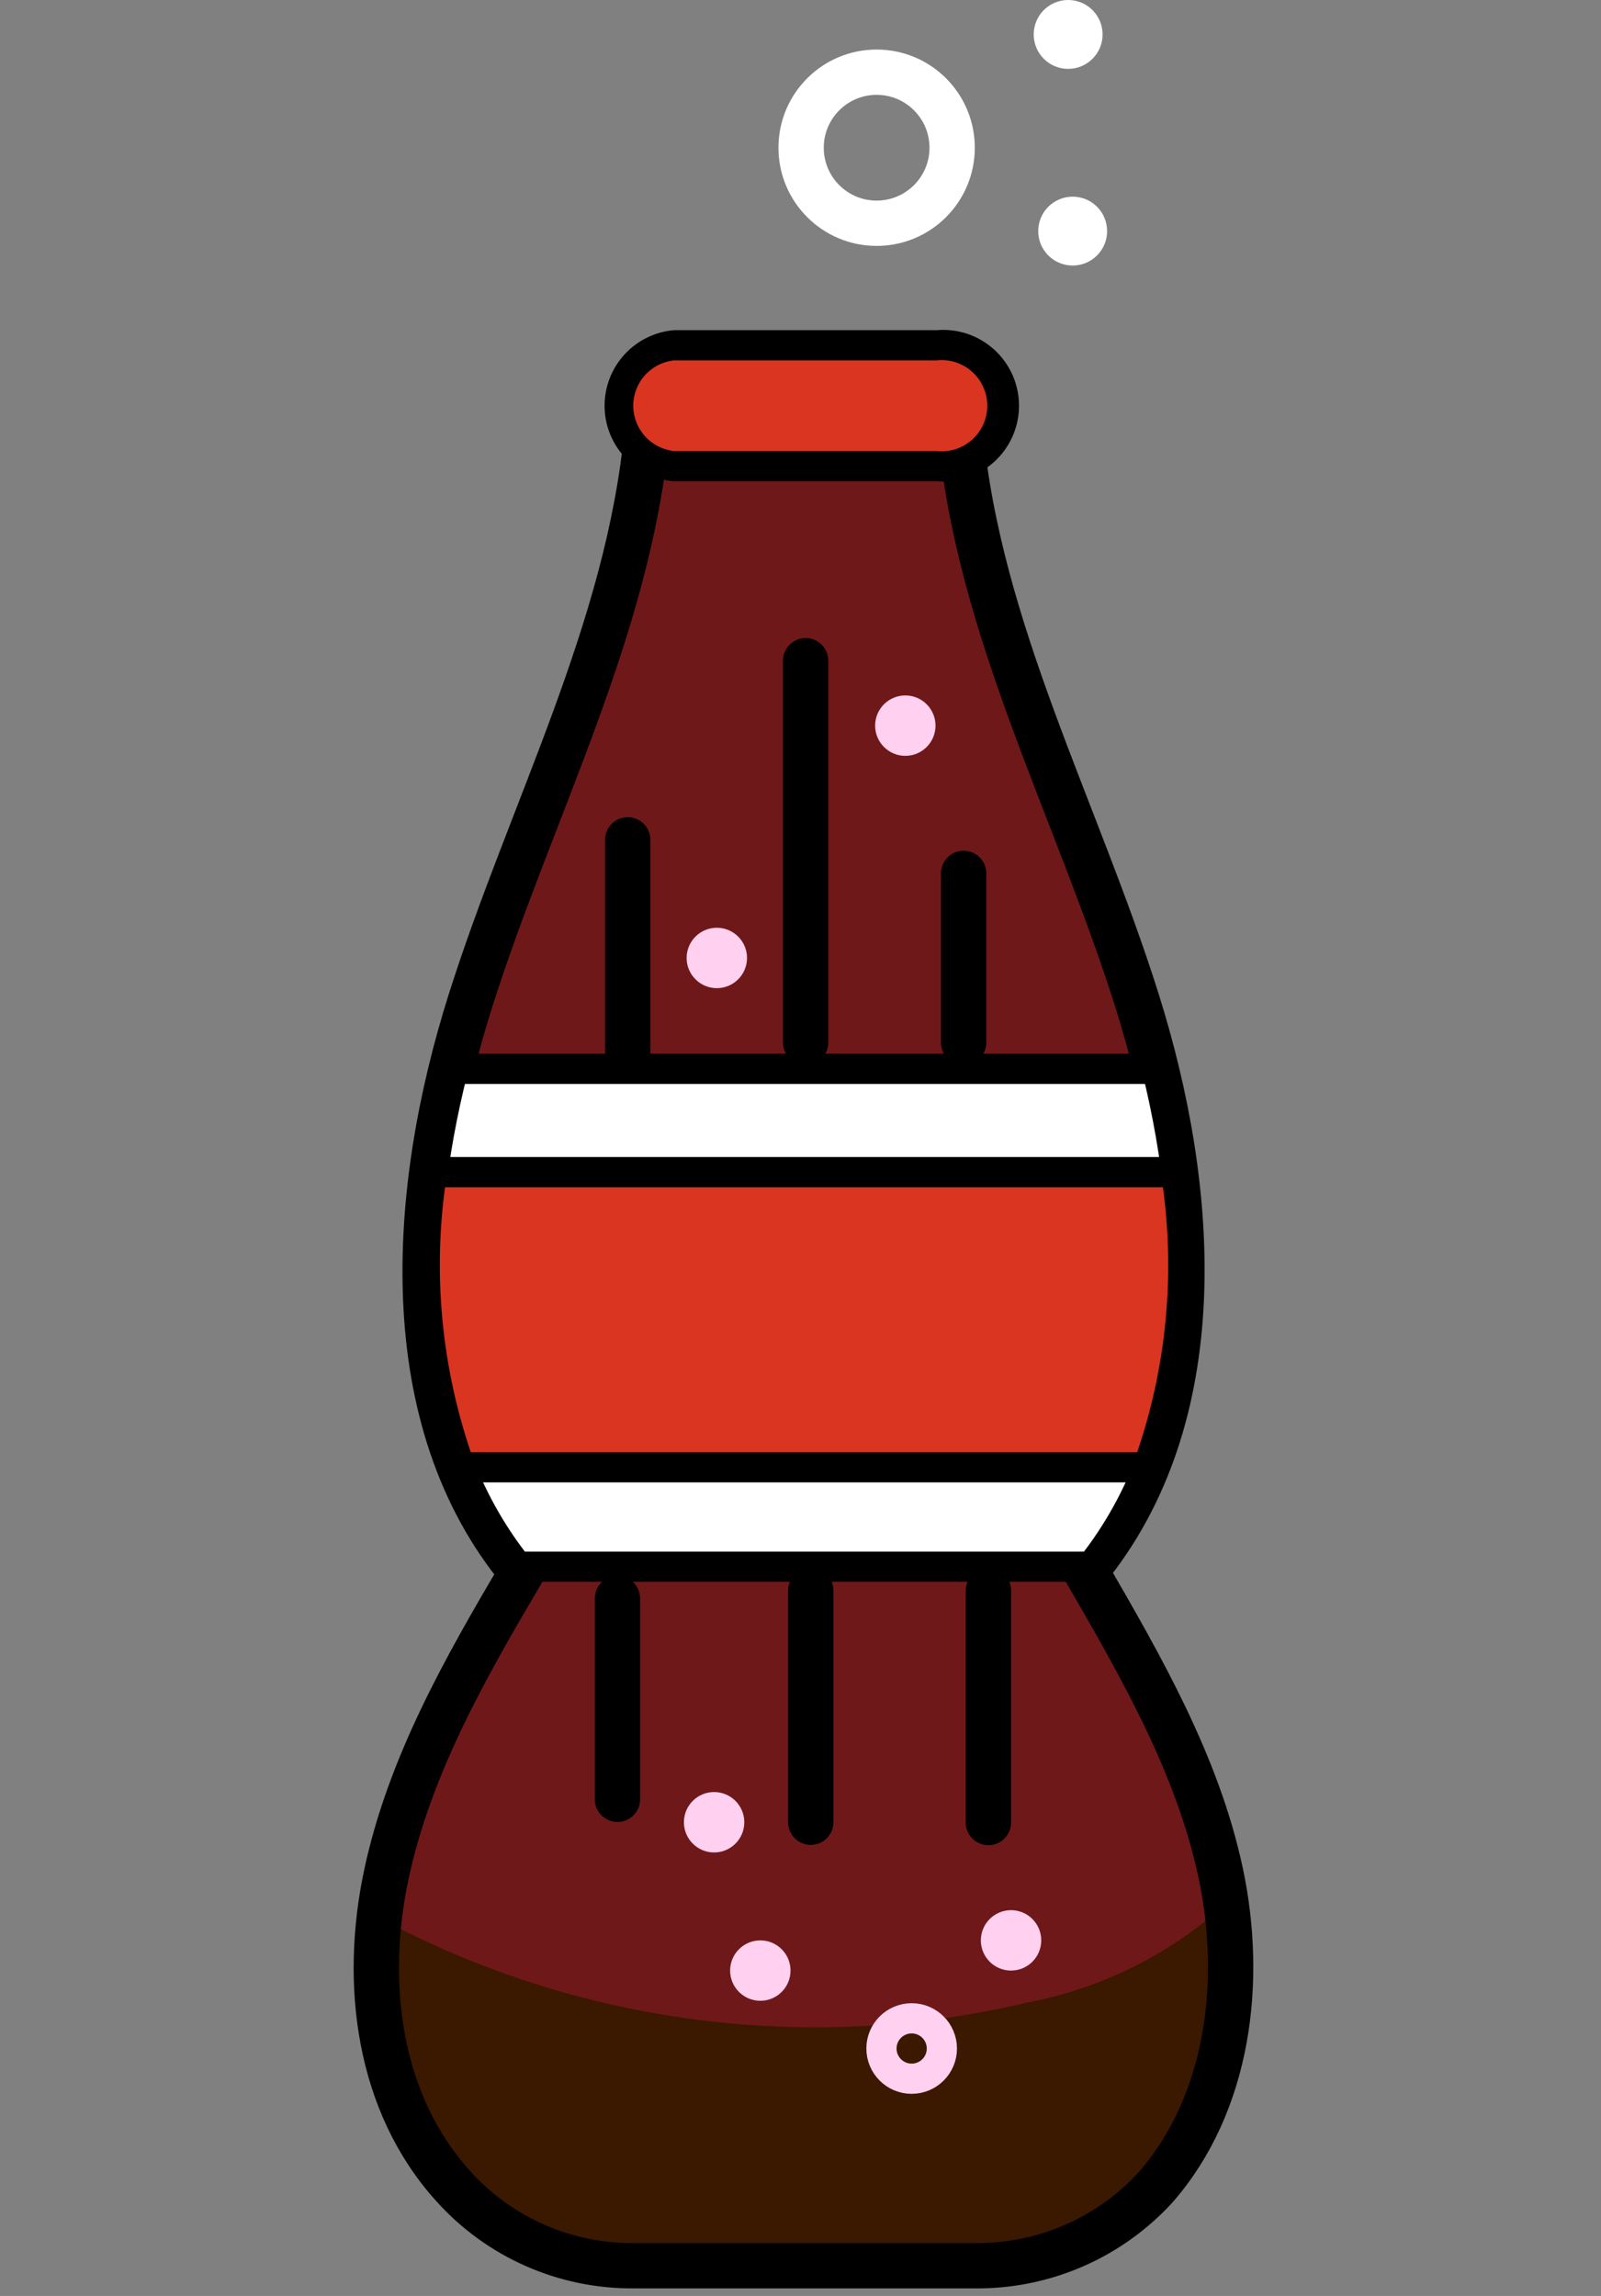 <svg width="53" height="76" viewBox="0 0 53 76" fill="none" xmlns="http://www.w3.org/2000/svg">
<rect x="0" y="0" width="53" height="76" fill="#808080" stroke="none"/>
<g clip-path="url(#clip0)">
<path d="M29.02 7.39C30.401 7.39 31.52 6.271 31.52 4.89C31.52 3.509 30.401 2.39 29.02 2.39C27.639 2.39 26.52 3.509 26.52 4.89C26.52 6.271 27.639 7.39 29.02 7.39Z" stroke="white" stroke-width="1.5" stroke-miterlimit="10"/>
<path d="M35.51 8.79C36.14 8.79 36.65 8.28 36.65 7.65C36.65 7.02 36.14 6.51 35.51 6.51C34.88 6.51 34.37 7.02 34.37 7.65C34.37 8.28 34.88 8.79 35.51 8.79Z" fill="white"/>
<path d="M35.36 2.28C35.99 2.28 36.5 1.77 36.5 1.14C36.5 0.51 35.99 0 35.36 0C34.73 0 34.22 0.51 34.22 1.14C34.22 1.77 34.73 2.28 35.36 2.28Z" fill="white"/>
<path d="M40.41 62C39.65 58.43 37.79 55.19 35.94 52C40.14 46.9 39.62 39.39 37.63 33.09C35.64 26.79 32.4 20.85 31.79 14.28H21.42C20.81 20.85 17.56 26.85 15.57 33.14C13.58 39.43 13.06 47 17.27 52.05C15.41 55.2 13.56 58.44 12.79 62.05C12.02 65.66 12.52 69.62 15 72.36C15.755 73.202 16.68 73.873 17.715 74.328C18.75 74.783 19.87 75.012 21 75H32.46C33.553 74.986 34.632 74.748 35.629 74.301C36.627 73.854 37.522 73.207 38.26 72.4C40.68 69.62 41.17 65.59 40.41 62Z" fill="#6F1819"/>
<path d="M20.44 52.91V59.56" stroke="black" stroke-width="1.5" stroke-miterlimit="10" stroke-linecap="round"/>
<path d="M26.84 52.65V60.32" stroke="black" stroke-width="1.5" stroke-miterlimit="10" stroke-linecap="round"/>
<path d="M32.72 52.65V60.33" stroke="black" stroke-width="1.5" stroke-miterlimit="10" stroke-linecap="round"/>
<path d="M38.26 72.36C40.46 69.88 41.05 66.36 40.58 63.02C38.729 64.695 36.453 65.826 34 66.29C26.744 68.004 19.11 67.005 12.54 63.48C12.308 65.05 12.407 66.651 12.831 68.18C13.255 69.709 13.993 71.133 15 72.36C15.755 73.202 16.68 73.873 17.715 74.328C18.75 74.783 19.87 75.012 21 75H32.46C33.556 74.981 34.636 74.737 35.634 74.282C36.632 73.828 37.526 73.174 38.26 72.36V72.36Z" fill="#3B1800"/>
<path d="M40.41 62C39.65 58.43 37.79 55.19 35.94 52C40.14 46.9 39.62 39.39 37.63 33.09C35.64 26.79 32.4 20.85 31.79 14.28H21.42C20.81 20.85 17.56 26.85 15.57 33.14C13.58 39.43 13.06 47 17.27 52.05C15.41 55.2 13.56 58.44 12.79 62.05C12.02 65.66 12.52 69.62 15 72.36C15.755 73.202 16.68 73.873 17.715 74.328C18.75 74.783 19.87 75.012 21 75H32.46C33.553 74.986 34.632 74.748 35.629 74.301C36.627 73.854 37.522 73.207 38.26 72.4C40.68 69.62 41.17 65.59 40.41 62Z" stroke="black" stroke-width="1.5" stroke-miterlimit="10"/>
<path d="M17.13 51.86H36.13C39.69 47.37 39.7 41.08 38.3 35.38H15C13.55 41.08 13.56 47.37 17.13 51.86Z" fill="white" stroke="black" stroke-miterlimit="10"/>
<path d="M15.23 48.57H38C39.131 45.444 39.451 42.083 38.93 38.8H14.3C13.784 42.083 14.104 45.443 15.23 48.57V48.57Z" fill="#D93521" stroke="black" stroke-miterlimit="10"/>
<path d="M22.25 15.45C21.72 15.45 21.211 15.239 20.836 14.864C20.461 14.489 20.25 13.98 20.25 13.45C20.25 12.92 20.461 12.411 20.836 12.036C21.211 11.661 21.72 11.45 22.25 11.45H31C31.53 11.45 32.039 11.661 32.414 12.036C32.789 12.411 33 12.92 33 13.45C33 13.98 32.789 14.489 32.414 14.864C32.039 15.239 31.53 15.45 31 15.45H22.25Z" fill="#D93521"/>
<path d="M31 11.93C31.212 11.905 31.426 11.926 31.629 11.99C31.832 12.055 32.019 12.161 32.178 12.303C32.337 12.444 32.464 12.618 32.551 12.812C32.638 13.007 32.684 13.217 32.684 13.43C32.684 13.643 32.638 13.854 32.551 14.048C32.464 14.242 32.337 14.416 32.178 14.557C32.019 14.699 31.832 14.806 31.629 14.87C31.426 14.934 31.212 14.954 31 14.93H22.3C21.932 14.887 21.593 14.711 21.346 14.434C21.1 14.158 20.963 13.8 20.963 13.43C20.963 13.06 21.1 12.702 21.346 12.425C21.593 12.149 21.932 11.973 22.3 11.93H31ZM31 10.93H22.3C21.675 10.986 21.095 11.274 20.672 11.736C20.248 12.199 20.014 12.803 20.014 13.43C20.014 14.057 20.248 14.661 20.672 15.124C21.095 15.586 21.675 15.874 22.3 15.93H31C31.347 15.961 31.697 15.919 32.027 15.808C32.357 15.697 32.66 15.518 32.918 15.282C33.175 15.047 33.38 14.761 33.521 14.442C33.661 14.123 33.734 13.778 33.734 13.43C33.734 13.082 33.661 12.737 33.521 12.418C33.38 12.099 33.175 11.813 32.918 11.578C32.66 11.343 32.357 11.164 32.027 11.052C31.697 10.941 31.347 10.899 31 10.93V10.93Z" fill="black"/>
<path d="M20.78 35.02V27.8" stroke="black" stroke-width="1.5" stroke-miterlimit="10" stroke-linecap="round"/>
<path d="M26.67 34.51V21.87" stroke="black" stroke-width="1.5" stroke-miterlimit="10" stroke-linecap="round"/>
<path d="M31.9 34.51V28.91" stroke="black" stroke-width="1.5" stroke-miterlimit="10" stroke-linecap="round"/>
<path d="M29.97 25.02C30.522 25.02 30.97 24.572 30.97 24.02C30.97 23.468 30.522 23.02 29.97 23.02C29.418 23.02 28.97 23.468 28.97 24.02C28.97 24.572 29.418 25.02 29.97 25.02Z" fill="#FFD0F0"/>
<path d="M23.73 32.71C24.282 32.71 24.73 32.262 24.73 31.71C24.73 31.158 24.282 30.71 23.73 30.71C23.178 30.71 22.73 31.158 22.73 31.71C22.73 32.262 23.178 32.71 23.73 32.71Z" fill="#FFD0F0"/>
<path d="M23.64 61.32C24.192 61.32 24.64 60.872 24.64 60.32C24.64 59.768 24.192 59.32 23.64 59.32C23.088 59.32 22.64 59.768 22.64 60.32C22.64 60.872 23.088 61.32 23.64 61.32Z" fill="#FFD0F0"/>
<path d="M25.17 66.23C25.722 66.23 26.17 65.782 26.17 65.23C26.17 64.678 25.722 64.23 25.17 64.23C24.618 64.23 24.17 64.678 24.17 65.23C24.17 65.782 24.618 66.23 25.17 66.23Z" fill="#FFD0F0"/>
<path d="M30.18 68.81C30.732 68.81 31.18 68.362 31.18 67.81C31.18 67.258 30.732 66.81 30.18 66.81C29.628 66.81 29.18 67.258 29.18 67.81C29.18 68.362 29.628 68.81 30.18 68.81Z" stroke="#FFD0F0" stroke-miterlimit="10"/>
<path d="M33.47 65.23C34.022 65.23 34.47 64.782 34.47 64.23C34.47 63.678 34.022 63.23 33.47 63.23C32.918 63.23 32.47 63.678 32.47 64.23C32.47 64.782 32.918 65.23 33.47 65.23Z" fill="#FFD0F0"/>
</g>
<defs>
<clipPath id="clip0">
<rect width="52.18" height="75.97" fill="white"/>
</clipPath>
</defs>
</svg>

